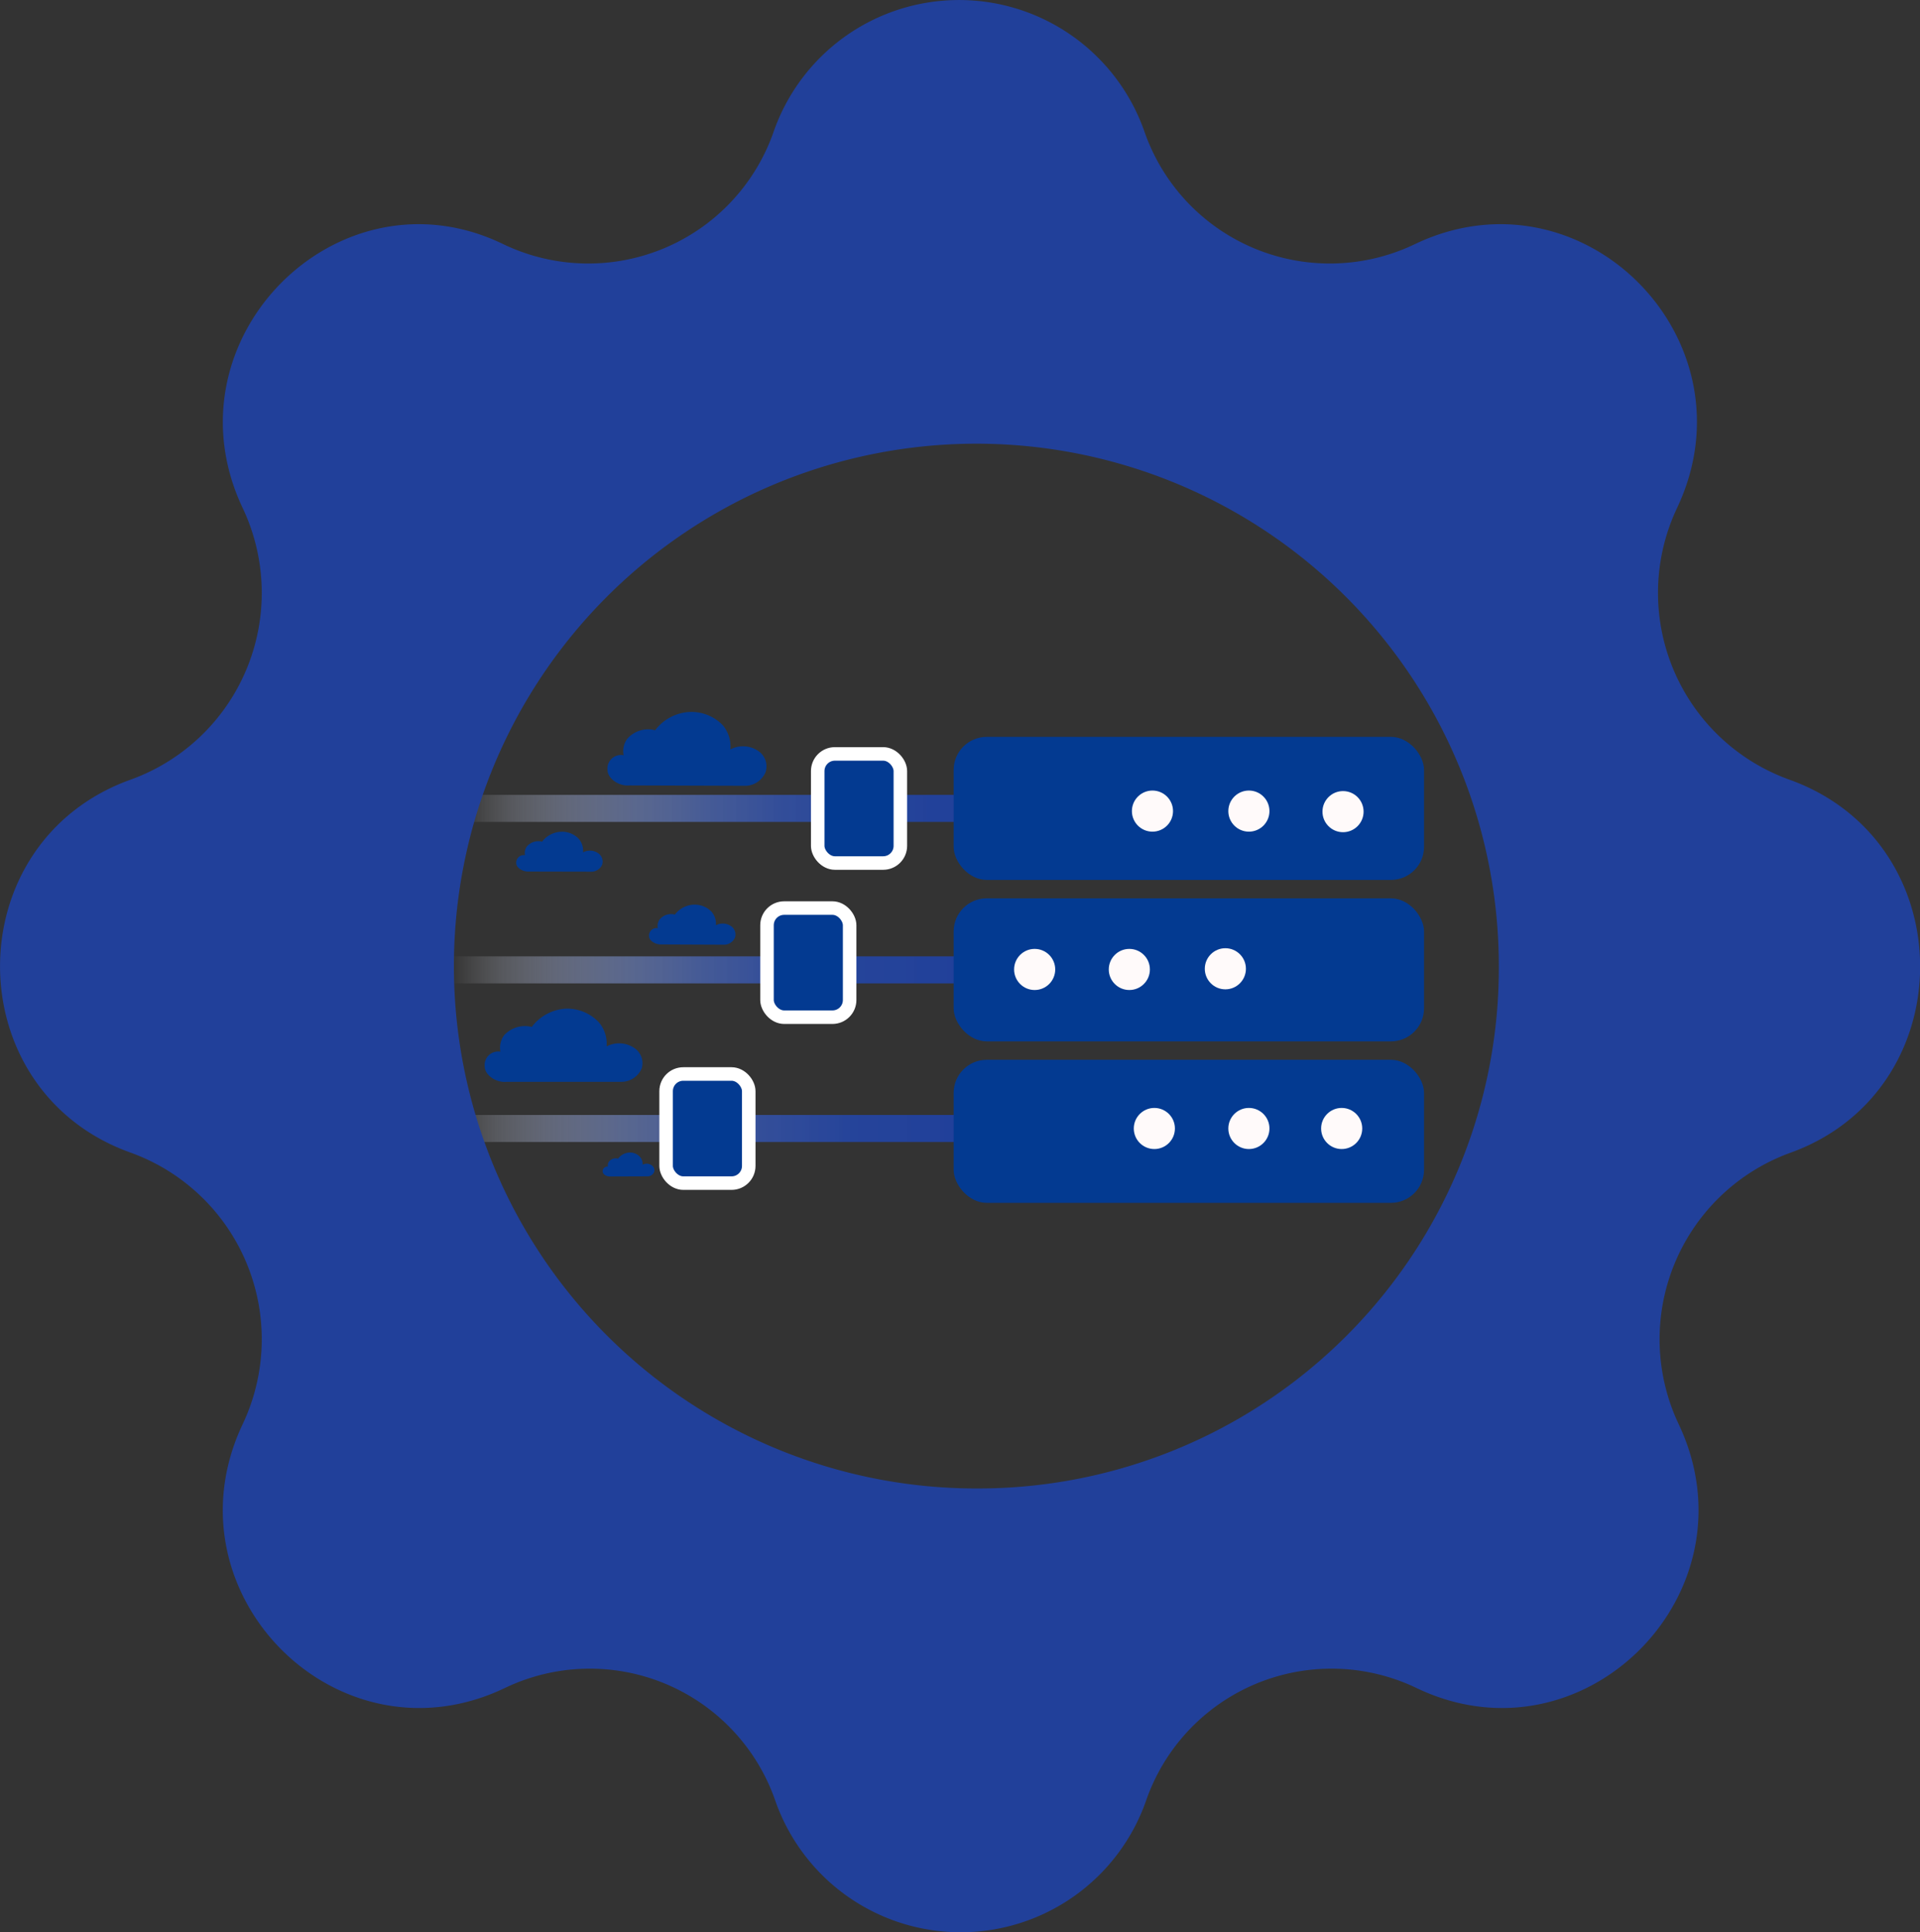 <svg xmlns="http://www.w3.org/2000/svg" xmlns:xlink="http://www.w3.org/1999/xlink" viewBox="0 0 141.96 142.88"><rect x="0" y="0" width="141.96" height="142.88" fill="#333333" stroke="none"/><defs><style>.cls-1,.cls-2,.cls-3{fill:#727272;stroke-width:2px;}.cls-1,.cls-2,.cls-3,.cls-4{stroke-miterlimit:10;}.cls-1{stroke:url(#linear-gradient);}.cls-2{stroke:url(#linear-gradient-2);}.cls-3{stroke:url(#linear-gradient-3);}.cls-4,.cls-5{fill:#033a91;}.cls-4{stroke:#fff;}.cls-6{fill:snow;}.cls-7{fill:none;}.cls-8{fill:#21409a;}</style><linearGradient id="linear-gradient" x1="33.36" y1="71.72" x2="71.48" y2="71.72" gradientUnits="userSpaceOnUse"><stop offset="0" stop-color="#fff" stop-opacity="0"/><stop offset="0.1" stop-color="#c9d0e6" stop-opacity="0.24"/><stop offset="0.22" stop-color="#96a4cf" stop-opacity="0.47"/><stop offset="0.35" stop-color="#6b80bc" stop-opacity="0.67"/><stop offset="0.48" stop-color="#4a64ad" stop-opacity="0.81"/><stop offset="0.62" stop-color="#3350a2" stop-opacity="0.92"/><stop offset="0.79" stop-color="#25449c" stop-opacity="0.98"/><stop offset="1" stop-color="#21409a"/></linearGradient><linearGradient id="linear-gradient-2" x1="34.03" y1="59.78" x2="72.15" y2="59.78" xlink:href="#linear-gradient"/><linearGradient id="linear-gradient-3" x1="32.88" y1="83.45" x2="71" y2="83.45" xlink:href="#linear-gradient"/></defs><g id="Layer_2" data-name="Layer 2"><g id="Layer_6" data-name="Layer 6"><line class="cls-1" x1="33.36" y1="71.72" x2="71.48" y2="71.72"/><line class="cls-2" x1="34.03" y1="59.78" x2="72.15" y2="59.78"/><line class="cls-3" x1="32.88" y1="83.45" x2="71" y2="83.45"/><rect class="cls-4" x="49.25" y="79.42" width="6.11" height="8.07" rx="1.27"/><rect class="cls-4" x="56.71" y="67.15" width="6.11" height="8.07" rx="1.27"/><rect class="cls-4" x="60.46" y="55.75" width="6.11" height="8.07" rx="1.27"/><rect class="cls-5" x="70.51" y="54.49" width="34.78" height="10.58" rx="2.45"/><rect class="cls-5" x="70.51" y="66.43" width="34.78" height="10.58" rx="2.45"/><rect class="cls-5" x="70.51" y="78.37" width="34.78" height="10.58" rx="2.45"/><circle class="cls-6" cx="85.21" cy="59.98" r="1.52"/><circle class="cls-6" cx="92.34" cy="59.98" r="1.52"/><circle class="cls-6" cx="99.3" cy="60.02" r="1.52"/><circle class="cls-6" cx="83.5" cy="71.69" r="1.52"/><circle class="cls-6" cx="76.5" cy="71.69" r="1.52"/><circle class="cls-6" cx="90.6" cy="71.64" r="1.52"/><circle class="cls-6" cx="85.35" cy="83.45" r="1.52"/><circle class="cls-6" cx="92.34" cy="83.45" r="1.52"/><circle class="cls-6" cx="99.2" cy="83.45" r="1.52"/><ellipse class="cls-7" cx="72.44" cy="71.44" rx="38.38" ry="38.63"/><path class="cls-8" d="M132.29,57.65h0A14.68,14.68,0,0,1,124,37.56h0c5.88-12.44-7-25.42-19.38-19.51h0a14.51,14.51,0,0,1-20-8.31h0a14.52,14.52,0,0,0-27.42,0h0a14.51,14.51,0,0,1-20,8.31C25,12.14,12.06,25.12,17.94,37.56h0A14.68,14.68,0,0,1,9.67,57.65h0c-12.89,4.61-12.89,23,0,27.59h0a14.67,14.67,0,0,1,8.27,20.08c-5.88,12.44,7,25.43,19.38,19.51h0a14.51,14.51,0,0,1,20,8.32h0a14.52,14.52,0,0,0,27.42,0,14.51,14.51,0,0,1,20-8.32h0c12.36,5.92,25.26-7.07,19.38-19.51h0a14.67,14.67,0,0,1,8.27-20.08h0C145.18,80.62,145.18,62.26,132.29,57.65ZM72.44,110.07a38.63,38.63,0,1,1,38.38-38.63A38.5,38.5,0,0,1,72.44,110.07Z"/><path class="cls-5" d="M46.54,58.08c-.77.08-1.61-.5-1.62-1.13a1,1,0,0,1,1.19-1.1,1.53,1.53,0,0,1,.27-1.22A2.05,2.05,0,0,1,48.44,54,3.4,3.4,0,0,1,51,52.65a3.21,3.21,0,0,1,2.46,1A2.44,2.44,0,0,1,54,55.42a2,2,0,0,1,2.18.2,1.37,1.37,0,0,1,.42,1.49,1.65,1.65,0,0,1-1.57,1Z"/><path class="cls-5" d="M39.05,64.45c-.41,0-.87-.27-.88-.61a.56.56,0,0,1,.65-.6.79.79,0,0,1,.15-.66,1.11,1.11,0,0,1,1.11-.34,1.85,1.85,0,0,1,1.38-.73,1.69,1.69,0,0,1,1.33.52,1.34,1.34,0,0,1,.32,1,1.07,1.07,0,0,1,1.18.11.75.75,0,0,1,.23.81.88.88,0,0,1-.85.51Z"/><path class="cls-5" d="M48.87,69.84c-.42,0-.88-.27-.88-.61a.55.55,0,0,1,.65-.59.81.81,0,0,1,.15-.67,1.11,1.11,0,0,1,1.11-.34,1.84,1.84,0,0,1,1.37-.73,1.73,1.73,0,0,1,1.34.52,1.34,1.34,0,0,1,.32,1,1.09,1.09,0,0,1,1.18.11.75.75,0,0,1,.23.81.89.89,0,0,1-.85.52Z"/><path class="cls-5" d="M37.45,80c-.76.08-1.6-.49-1.61-1.12A1,1,0,0,1,37,77.77a1.55,1.55,0,0,1,.27-1.21,2.08,2.08,0,0,1,2.05-.62,3.38,3.38,0,0,1,2.51-1.35,3.22,3.22,0,0,1,2.44,1,2.42,2.42,0,0,1,.58,1.79,2,2,0,0,1,2.16.2A1.35,1.35,0,0,1,47.45,79a1.64,1.64,0,0,1-1.55,1Z"/><path class="cls-5" d="M45.09,87c-.25,0-.53-.16-.53-.37a.34.34,0,0,1,.39-.36.47.47,0,0,1,.09-.39.64.64,0,0,1,.66-.2,1.11,1.11,0,0,1,.83-.45,1,1,0,0,1,.79.32.77.77,0,0,1,.19.58.64.64,0,0,1,.71.07.43.43,0,0,1,.14.48.53.53,0,0,1-.51.31Z"/></g></g></svg>